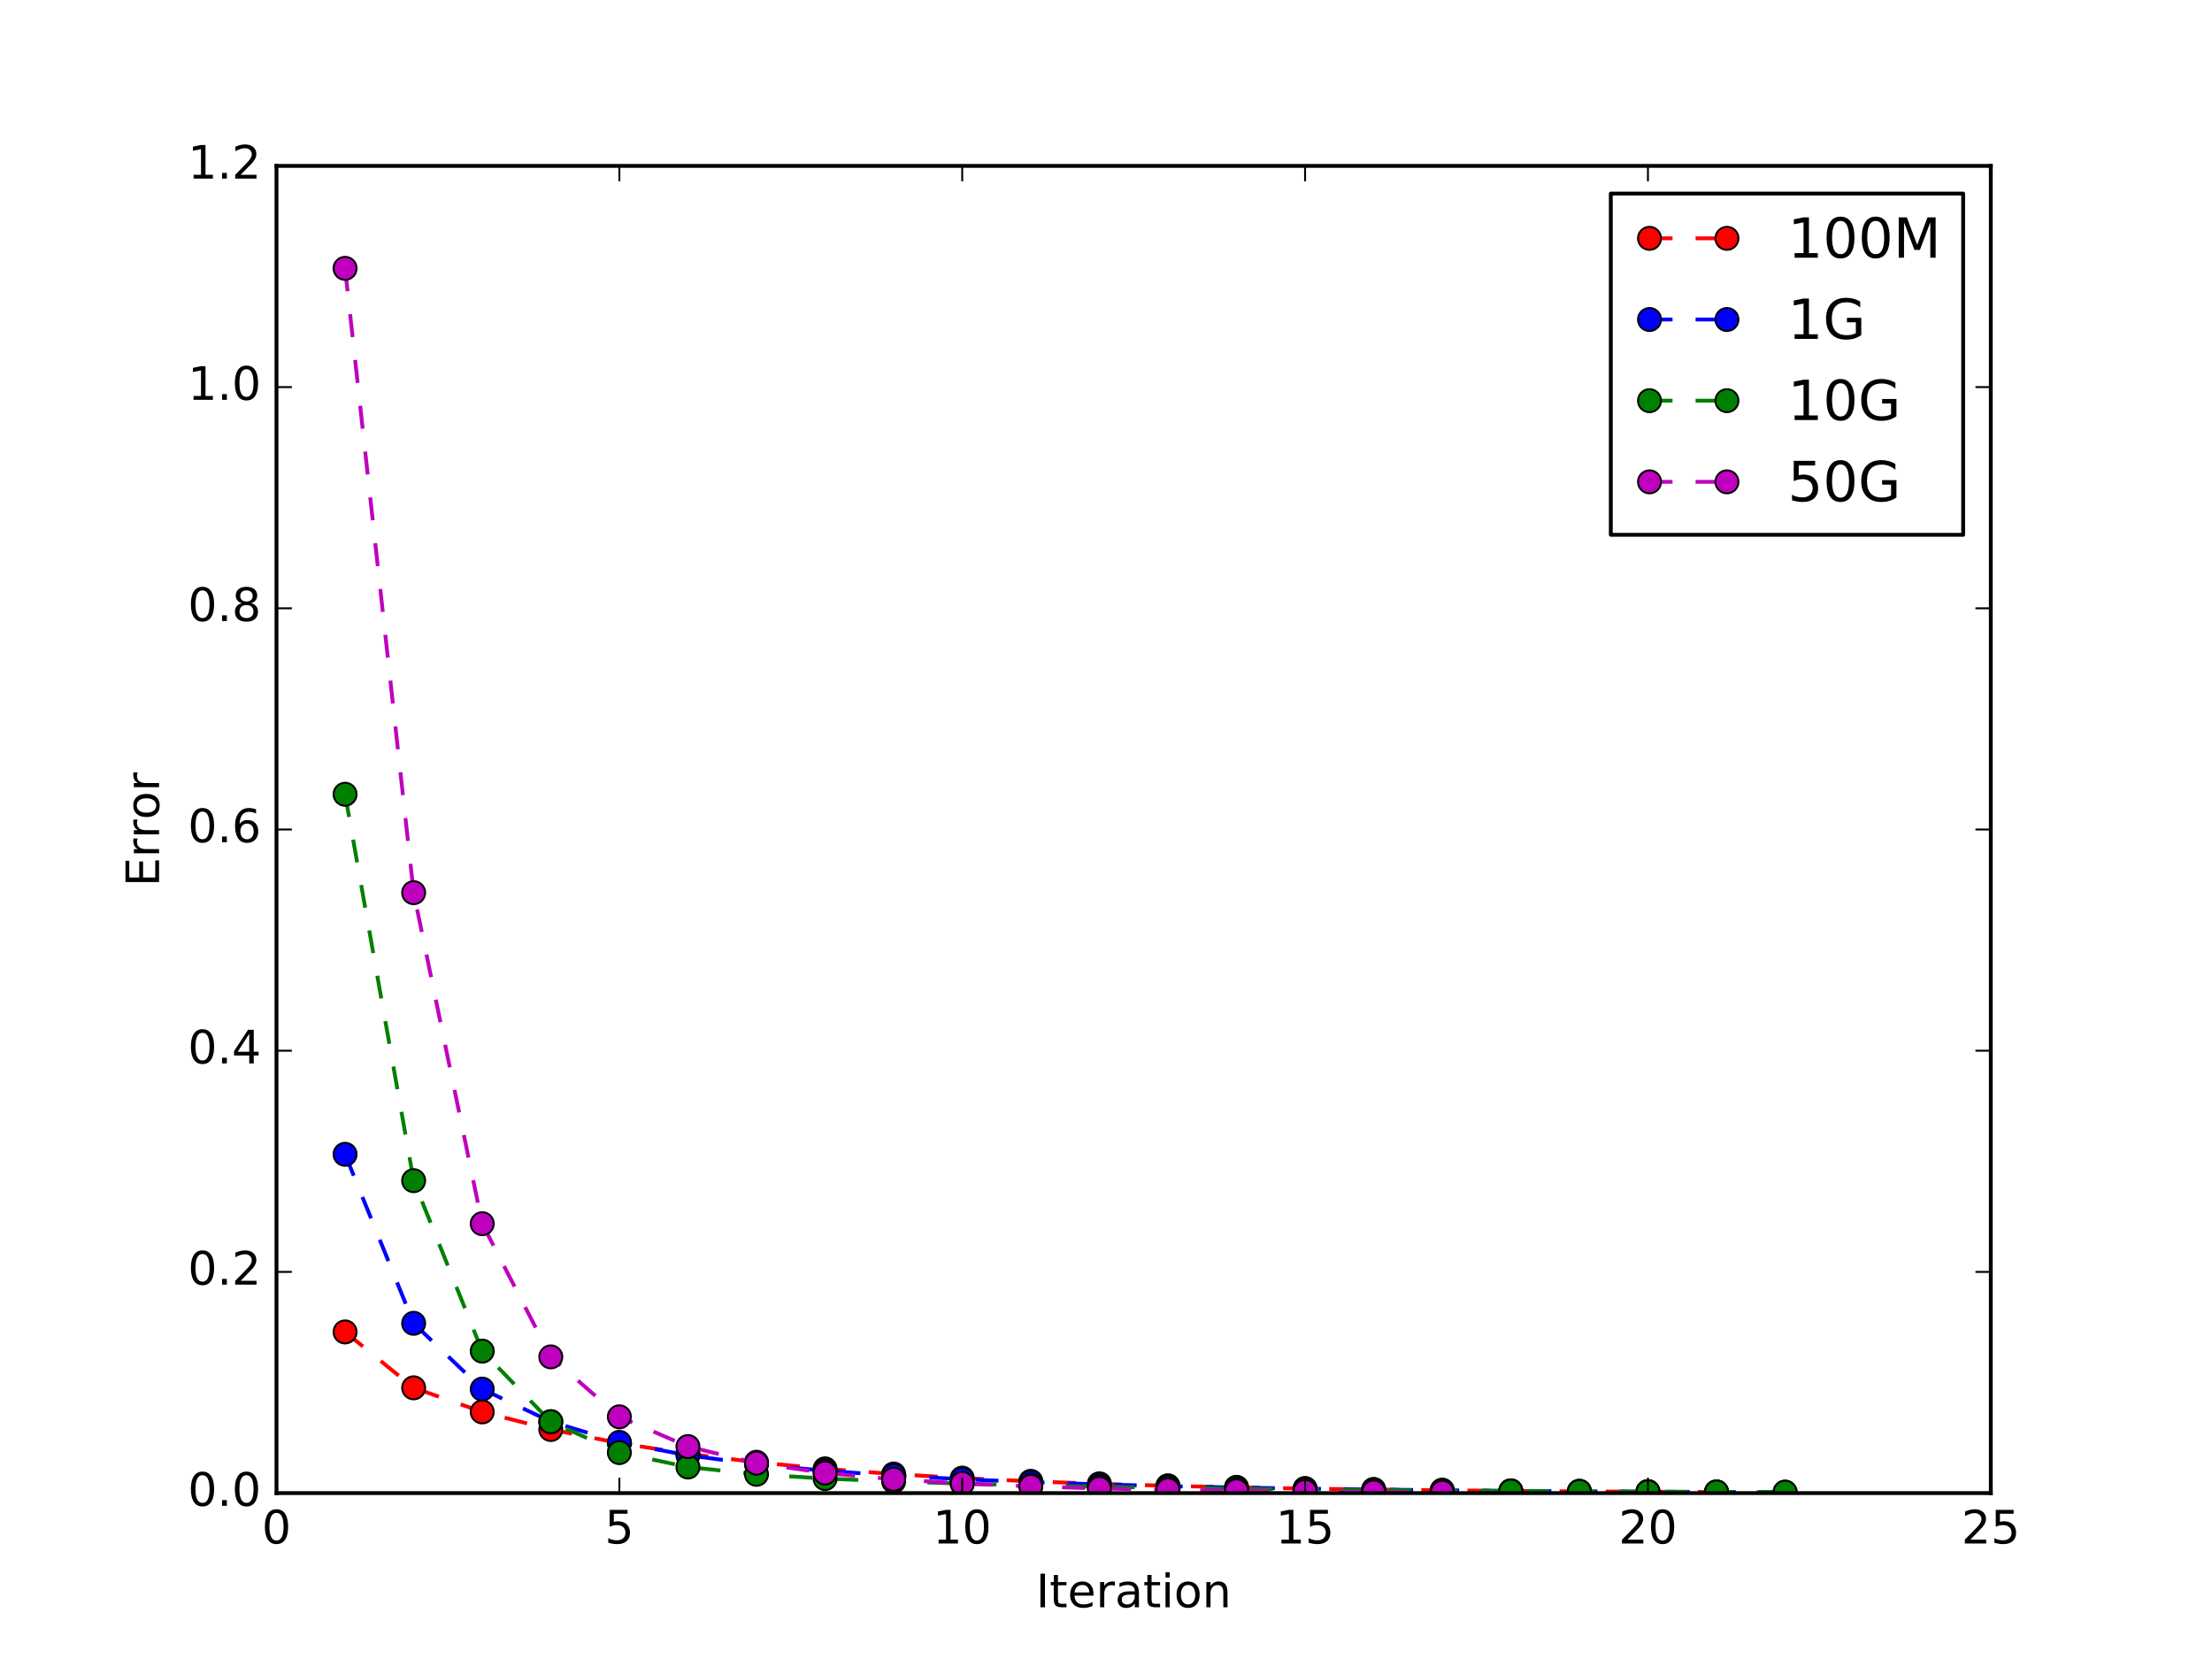<?xml version="1.0" encoding="utf-8" standalone="no"?>
<!DOCTYPE svg PUBLIC "-//W3C//DTD SVG 1.1//EN"
  "http://www.w3.org/Graphics/SVG/1.1/DTD/svg11.dtd">
<!-- Created with matplotlib (http://matplotlib.org/) -->
<svg height="432pt" version="1.1" viewBox="0 0 576 432" width="576pt" xmlns="http://www.w3.org/2000/svg" xmlns:xlink="http://www.w3.org/1999/xlink">
 <defs>
  <style type="text/css">
*{stroke-linecap:butt;stroke-linejoin:round;stroke-miterlimit:100000;}
  </style>
 </defs>
 <g id="figure_1">
  <g id="patch_1">
   <path d="M 0 432 
L 576 432 
L 576 0 
L 0 0 
z
" style="fill:#ffffff;"/>
  </g>
  <g id="axes_1">
   <g id="patch_2">
    <path d="M 72 388.8 
L 518.4 388.8 
L 518.4 43.2 
L 72 43.2 
z
" style="fill:#ffffff;"/>
   </g>
   <g id="line2d_1">
    <path clip-path="url(#p1cc889debf)" d="M 89.856 346.832 
L 107.712 361.385 
L 125.568 367.66 
L 143.424 372.24 
L 161.28 375.794 
L 179.136 378.577 
L 196.992 380.765 
L 214.848 382.484 
L 232.704 383.835 
L 250.56 384.895 
L 268.416 385.73 
L 286.272 386.386 
L 304.128 386.902 
L 321.984 387.307 
L 339.84 387.626 
L 357.696 387.876 
L 375.552 388.073 
L 393.408 388.228 
L 411.264 388.35 
L 429.12 388.446 
L 446.976 388.522 
" style="fill:none;stroke:#ff0000;stroke-dasharray:6,6;stroke-dashoffset:0.0;"/>
    <defs>
     <path d="M 0 3 
C 0.796 3 1.559 2.684 2.121 2.121 
C 2.684 1.559 3 0.796 3 0 
C 3 -0.796 2.684 -1.559 2.121 -2.121 
C 1.559 -2.684 0.796 -3 0 -3 
C -0.796 -3 -1.559 -2.684 -2.121 -2.121 
C -2.684 -1.559 -3 -0.796 -3 0 
C -3 0.796 -2.684 1.559 -2.121 2.121 
C -1.559 2.684 -0.796 3 0 3 
z
" id="m02a987b389" style="stroke:#000000;stroke-width:0.5;"/>
    </defs>
    <g clip-path="url(#p1cc889debf)">
     <use style="fill:#ff0000;stroke:#000000;stroke-width:0.5;" x="89.856" xlink:href="#m02a987b389" y="346.832"/>
     <use style="fill:#ff0000;stroke:#000000;stroke-width:0.5;" x="107.712" xlink:href="#m02a987b389" y="361.385"/>
     <use style="fill:#ff0000;stroke:#000000;stroke-width:0.5;" x="125.568" xlink:href="#m02a987b389" y="367.66"/>
     <use style="fill:#ff0000;stroke:#000000;stroke-width:0.5;" x="143.424" xlink:href="#m02a987b389" y="372.24"/>
     <use style="fill:#ff0000;stroke:#000000;stroke-width:0.5;" x="161.28" xlink:href="#m02a987b389" y="375.794"/>
     <use style="fill:#ff0000;stroke:#000000;stroke-width:0.5;" x="179.136" xlink:href="#m02a987b389" y="378.577"/>
     <use style="fill:#ff0000;stroke:#000000;stroke-width:0.5;" x="196.992" xlink:href="#m02a987b389" y="380.765"/>
     <use style="fill:#ff0000;stroke:#000000;stroke-width:0.5;" x="214.848" xlink:href="#m02a987b389" y="382.484"/>
     <use style="fill:#ff0000;stroke:#000000;stroke-width:0.5;" x="232.704" xlink:href="#m02a987b389" y="383.835"/>
     <use style="fill:#ff0000;stroke:#000000;stroke-width:0.5;" x="250.56" xlink:href="#m02a987b389" y="384.895"/>
     <use style="fill:#ff0000;stroke:#000000;stroke-width:0.5;" x="268.416" xlink:href="#m02a987b389" y="385.73"/>
     <use style="fill:#ff0000;stroke:#000000;stroke-width:0.5;" x="286.272" xlink:href="#m02a987b389" y="386.386"/>
     <use style="fill:#ff0000;stroke:#000000;stroke-width:0.5;" x="304.128" xlink:href="#m02a987b389" y="386.902"/>
     <use style="fill:#ff0000;stroke:#000000;stroke-width:0.5;" x="321.984" xlink:href="#m02a987b389" y="387.307"/>
     <use style="fill:#ff0000;stroke:#000000;stroke-width:0.5;" x="339.84" xlink:href="#m02a987b389" y="387.626"/>
     <use style="fill:#ff0000;stroke:#000000;stroke-width:0.5;" x="357.696" xlink:href="#m02a987b389" y="387.876"/>
     <use style="fill:#ff0000;stroke:#000000;stroke-width:0.5;" x="375.552" xlink:href="#m02a987b389" y="388.073"/>
     <use style="fill:#ff0000;stroke:#000000;stroke-width:0.5;" x="393.408" xlink:href="#m02a987b389" y="388.228"/>
     <use style="fill:#ff0000;stroke:#000000;stroke-width:0.5;" x="411.264" xlink:href="#m02a987b389" y="388.35"/>
     <use style="fill:#ff0000;stroke:#000000;stroke-width:0.5;" x="429.12" xlink:href="#m02a987b389" y="388.446"/>
     <use style="fill:#ff0000;stroke:#000000;stroke-width:0.5;" x="446.976" xlink:href="#m02a987b389" y="388.522"/>
    </g>
   </g>
   <g id="line2d_2">
    <path clip-path="url(#p1cc889debf)" d="M 89.856 300.577 
L 107.712 344.585 
L 125.568 361.711 
L 143.424 370.192 
L 161.28 375.586 
L 179.136 378.973 
L 196.992 381.307 
L 214.848 382.979 
L 232.704 384.231 
L 250.56 385.186 
L 268.416 385.934 
L 286.272 386.52 
L 304.128 386.986 
L 321.984 387.353 
L 339.84 387.647 
L 357.696 387.879 
L 375.552 388.065 
L 393.408 388.213 
L 411.264 388.331 
L 429.12 388.425 
L 446.976 388.5 
L 464.832 388.56 
" style="fill:none;stroke:#0000ff;stroke-dasharray:6,6;stroke-dashoffset:0.0;"/>
    <defs>
     <path d="M 0 3 
C 0.796 3 1.559 2.684 2.121 2.121 
C 2.684 1.559 3 0.796 3 0 
C 3 -0.796 2.684 -1.559 2.121 -2.121 
C 1.559 -2.684 0.796 -3 0 -3 
C -0.796 -3 -1.559 -2.684 -2.121 -2.121 
C -2.684 -1.559 -3 -0.796 -3 0 
C -3 0.796 -2.684 1.559 -2.121 2.121 
C -1.559 2.684 -0.796 3 0 3 
z
" id="m72147f18bf" style="stroke:#000000;stroke-width:0.5;"/>
    </defs>
    <g clip-path="url(#p1cc889debf)">
     <use style="fill:#0000ff;stroke:#000000;stroke-width:0.5;" x="89.856" xlink:href="#m72147f18bf" y="300.577"/>
     <use style="fill:#0000ff;stroke:#000000;stroke-width:0.5;" x="107.712" xlink:href="#m72147f18bf" y="344.585"/>
     <use style="fill:#0000ff;stroke:#000000;stroke-width:0.5;" x="125.568" xlink:href="#m72147f18bf" y="361.711"/>
     <use style="fill:#0000ff;stroke:#000000;stroke-width:0.5;" x="143.424" xlink:href="#m72147f18bf" y="370.192"/>
     <use style="fill:#0000ff;stroke:#000000;stroke-width:0.5;" x="161.28" xlink:href="#m72147f18bf" y="375.586"/>
     <use style="fill:#0000ff;stroke:#000000;stroke-width:0.5;" x="179.136" xlink:href="#m72147f18bf" y="378.973"/>
     <use style="fill:#0000ff;stroke:#000000;stroke-width:0.5;" x="196.992" xlink:href="#m72147f18bf" y="381.307"/>
     <use style="fill:#0000ff;stroke:#000000;stroke-width:0.5;" x="214.848" xlink:href="#m72147f18bf" y="382.979"/>
     <use style="fill:#0000ff;stroke:#000000;stroke-width:0.5;" x="232.704" xlink:href="#m72147f18bf" y="384.231"/>
     <use style="fill:#0000ff;stroke:#000000;stroke-width:0.5;" x="250.56" xlink:href="#m72147f18bf" y="385.186"/>
     <use style="fill:#0000ff;stroke:#000000;stroke-width:0.5;" x="268.416" xlink:href="#m72147f18bf" y="385.934"/>
     <use style="fill:#0000ff;stroke:#000000;stroke-width:0.5;" x="286.272" xlink:href="#m72147f18bf" y="386.52"/>
     <use style="fill:#0000ff;stroke:#000000;stroke-width:0.5;" x="304.128" xlink:href="#m72147f18bf" y="386.986"/>
     <use style="fill:#0000ff;stroke:#000000;stroke-width:0.5;" x="321.984" xlink:href="#m72147f18bf" y="387.353"/>
     <use style="fill:#0000ff;stroke:#000000;stroke-width:0.5;" x="339.84" xlink:href="#m72147f18bf" y="387.647"/>
     <use style="fill:#0000ff;stroke:#000000;stroke-width:0.5;" x="357.696" xlink:href="#m72147f18bf" y="387.879"/>
     <use style="fill:#0000ff;stroke:#000000;stroke-width:0.5;" x="375.552" xlink:href="#m72147f18bf" y="388.065"/>
     <use style="fill:#0000ff;stroke:#000000;stroke-width:0.5;" x="393.408" xlink:href="#m72147f18bf" y="388.213"/>
     <use style="fill:#0000ff;stroke:#000000;stroke-width:0.5;" x="411.264" xlink:href="#m72147f18bf" y="388.331"/>
     <use style="fill:#0000ff;stroke:#000000;stroke-width:0.5;" x="429.12" xlink:href="#m72147f18bf" y="388.425"/>
     <use style="fill:#0000ff;stroke:#000000;stroke-width:0.5;" x="446.976" xlink:href="#m72147f18bf" y="388.5"/>
     <use style="fill:#0000ff;stroke:#000000;stroke-width:0.5;" x="464.832" xlink:href="#m72147f18bf" y="388.56"/>
    </g>
   </g>
   <g id="line2d_3">
    <path clip-path="url(#p1cc889debf)" d="M 89.856 206.824 
L 107.712 307.439 
L 125.568 351.831 
L 143.424 370.232 
L 161.28 378.252 
L 179.136 382.003 
L 196.992 383.906 
L 214.848 385.014 
L 232.704 385.76 
L 250.56 386.325 
L 268.416 386.775 
L 286.272 387.134 
L 304.128 387.429 
L 321.984 387.67 
L 339.84 387.868 
L 357.696 388.032 
L 375.552 388.167 
L 393.408 388.278 
L 411.264 388.37 
L 429.12 388.445 
L 446.976 388.507 
L 464.832 388.559 
" style="fill:none;stroke:#008000;stroke-dasharray:6,6;stroke-dashoffset:0.0;"/>
    <defs>
     <path d="M 0 3 
C 0.796 3 1.559 2.684 2.121 2.121 
C 2.684 1.559 3 0.796 3 0 
C 3 -0.796 2.684 -1.559 2.121 -2.121 
C 1.559 -2.684 0.796 -3 0 -3 
C -0.796 -3 -1.559 -2.684 -2.121 -2.121 
C -2.684 -1.559 -3 -0.796 -3 0 
C -3 0.796 -2.684 1.559 -2.121 2.121 
C -1.559 2.684 -0.796 3 0 3 
z
" id="mae3326868d" style="stroke:#000000;stroke-width:0.5;"/>
    </defs>
    <g clip-path="url(#p1cc889debf)">
     <use style="fill:#008000;stroke:#000000;stroke-width:0.5;" x="89.856" xlink:href="#mae3326868d" y="206.824"/>
     <use style="fill:#008000;stroke:#000000;stroke-width:0.5;" x="107.712" xlink:href="#mae3326868d" y="307.439"/>
     <use style="fill:#008000;stroke:#000000;stroke-width:0.5;" x="125.568" xlink:href="#mae3326868d" y="351.831"/>
     <use style="fill:#008000;stroke:#000000;stroke-width:0.5;" x="143.424" xlink:href="#mae3326868d" y="370.232"/>
     <use style="fill:#008000;stroke:#000000;stroke-width:0.5;" x="161.28" xlink:href="#mae3326868d" y="378.252"/>
     <use style="fill:#008000;stroke:#000000;stroke-width:0.5;" x="179.136" xlink:href="#mae3326868d" y="382.003"/>
     <use style="fill:#008000;stroke:#000000;stroke-width:0.5;" x="196.992" xlink:href="#mae3326868d" y="383.906"/>
     <use style="fill:#008000;stroke:#000000;stroke-width:0.5;" x="214.848" xlink:href="#mae3326868d" y="385.014"/>
     <use style="fill:#008000;stroke:#000000;stroke-width:0.5;" x="232.704" xlink:href="#mae3326868d" y="385.76"/>
     <use style="fill:#008000;stroke:#000000;stroke-width:0.5;" x="250.56" xlink:href="#mae3326868d" y="386.325"/>
     <use style="fill:#008000;stroke:#000000;stroke-width:0.5;" x="268.416" xlink:href="#mae3326868d" y="386.775"/>
     <use style="fill:#008000;stroke:#000000;stroke-width:0.5;" x="286.272" xlink:href="#mae3326868d" y="387.134"/>
     <use style="fill:#008000;stroke:#000000;stroke-width:0.5;" x="304.128" xlink:href="#mae3326868d" y="387.429"/>
     <use style="fill:#008000;stroke:#000000;stroke-width:0.5;" x="321.984" xlink:href="#mae3326868d" y="387.67"/>
     <use style="fill:#008000;stroke:#000000;stroke-width:0.5;" x="339.84" xlink:href="#mae3326868d" y="387.868"/>
     <use style="fill:#008000;stroke:#000000;stroke-width:0.5;" x="357.696" xlink:href="#mae3326868d" y="388.032"/>
     <use style="fill:#008000;stroke:#000000;stroke-width:0.5;" x="375.552" xlink:href="#mae3326868d" y="388.167"/>
     <use style="fill:#008000;stroke:#000000;stroke-width:0.5;" x="393.408" xlink:href="#mae3326868d" y="388.278"/>
     <use style="fill:#008000;stroke:#000000;stroke-width:0.5;" x="411.264" xlink:href="#mae3326868d" y="388.37"/>
     <use style="fill:#008000;stroke:#000000;stroke-width:0.5;" x="429.12" xlink:href="#mae3326868d" y="388.445"/>
     <use style="fill:#008000;stroke:#000000;stroke-width:0.5;" x="446.976" xlink:href="#mae3326868d" y="388.507"/>
     <use style="fill:#008000;stroke:#000000;stroke-width:0.5;" x="464.832" xlink:href="#mae3326868d" y="388.559"/>
    </g>
   </g>
   <g id="line2d_4">
    <path clip-path="url(#p1cc889debf)" d="M 89.856 69.877 
L 107.712 232.454 
L 125.568 318.651 
L 143.424 353.329 
L 161.28 368.932 
L 179.136 376.679 
L 196.992 380.994 
L 214.848 383.564 
L 232.704 385.203 
L 250.56 386.301 
L 268.416 387.058 
L 286.272 387.587 
L 304.128 387.956 
L 321.984 388.211 
L 339.84 388.387 
L 357.696 388.51 
L 375.552 388.597 
" style="fill:none;stroke:#bf00bf;stroke-dasharray:6,6;stroke-dashoffset:0.0;"/>
    <defs>
     <path d="M 0 3 
C 0.796 3 1.559 2.684 2.121 2.121 
C 2.684 1.559 3 0.796 3 0 
C 3 -0.796 2.684 -1.559 2.121 -2.121 
C 1.559 -2.684 0.796 -3 0 -3 
C -0.796 -3 -1.559 -2.684 -2.121 -2.121 
C -2.684 -1.559 -3 -0.796 -3 0 
C -3 0.796 -2.684 1.559 -2.121 2.121 
C -1.559 2.684 -0.796 3 0 3 
z
" id="m133eb287bf" style="stroke:#000000;stroke-width:0.5;"/>
    </defs>
    <g clip-path="url(#p1cc889debf)">
     <use style="fill:#bf00bf;stroke:#000000;stroke-width:0.5;" x="89.856" xlink:href="#m133eb287bf" y="69.877"/>
     <use style="fill:#bf00bf;stroke:#000000;stroke-width:0.5;" x="107.712" xlink:href="#m133eb287bf" y="232.454"/>
     <use style="fill:#bf00bf;stroke:#000000;stroke-width:0.5;" x="125.568" xlink:href="#m133eb287bf" y="318.651"/>
     <use style="fill:#bf00bf;stroke:#000000;stroke-width:0.5;" x="143.424" xlink:href="#m133eb287bf" y="353.329"/>
     <use style="fill:#bf00bf;stroke:#000000;stroke-width:0.5;" x="161.28" xlink:href="#m133eb287bf" y="368.932"/>
     <use style="fill:#bf00bf;stroke:#000000;stroke-width:0.5;" x="179.136" xlink:href="#m133eb287bf" y="376.679"/>
     <use style="fill:#bf00bf;stroke:#000000;stroke-width:0.5;" x="196.992" xlink:href="#m133eb287bf" y="380.994"/>
     <use style="fill:#bf00bf;stroke:#000000;stroke-width:0.5;" x="214.848" xlink:href="#m133eb287bf" y="383.564"/>
     <use style="fill:#bf00bf;stroke:#000000;stroke-width:0.5;" x="232.704" xlink:href="#m133eb287bf" y="385.203"/>
     <use style="fill:#bf00bf;stroke:#000000;stroke-width:0.5;" x="250.56" xlink:href="#m133eb287bf" y="386.301"/>
     <use style="fill:#bf00bf;stroke:#000000;stroke-width:0.5;" x="268.416" xlink:href="#m133eb287bf" y="387.058"/>
     <use style="fill:#bf00bf;stroke:#000000;stroke-width:0.5;" x="286.272" xlink:href="#m133eb287bf" y="387.587"/>
     <use style="fill:#bf00bf;stroke:#000000;stroke-width:0.5;" x="304.128" xlink:href="#m133eb287bf" y="387.956"/>
     <use style="fill:#bf00bf;stroke:#000000;stroke-width:0.5;" x="321.984" xlink:href="#m133eb287bf" y="388.211"/>
     <use style="fill:#bf00bf;stroke:#000000;stroke-width:0.5;" x="339.84" xlink:href="#m133eb287bf" y="388.387"/>
     <use style="fill:#bf00bf;stroke:#000000;stroke-width:0.5;" x="357.696" xlink:href="#m133eb287bf" y="388.51"/>
     <use style="fill:#bf00bf;stroke:#000000;stroke-width:0.5;" x="375.552" xlink:href="#m133eb287bf" y="388.597"/>
    </g>
   </g>
   <g id="patch_3">
    <path d="M 72 43.2 
L 518.4 43.2 
" style="fill:none;stroke:#000000;stroke-linecap:square;stroke-linejoin:miter;"/>
   </g>
   <g id="patch_4">
    <path d="M 518.4 388.8 
L 518.4 43.2 
" style="fill:none;stroke:#000000;stroke-linecap:square;stroke-linejoin:miter;"/>
   </g>
   <g id="patch_5">
    <path d="M 72 388.8 
L 518.4 388.8 
" style="fill:none;stroke:#000000;stroke-linecap:square;stroke-linejoin:miter;"/>
   </g>
   <g id="patch_6">
    <path d="M 72 388.8 
L 72 43.2 
" style="fill:none;stroke:#000000;stroke-linecap:square;stroke-linejoin:miter;"/>
   </g>
   <g id="matplotlib.axis_1">
    <g id="xtick_1">
     <g id="line2d_5">
      <defs>
       <path d="M 0 0 
L 0 -4 
" id="ma0f3ce8a7c" style="stroke:#000000;stroke-width:0.5;"/>
      </defs>
      <g>
       <use style="stroke:#000000;stroke-width:0.5;" x="72.0" xlink:href="#ma0f3ce8a7c" y="388.8"/>
      </g>
     </g>
     <g id="line2d_6">
      <defs>
       <path d="M 0 0 
L 0 4 
" id="me54f022235" style="stroke:#000000;stroke-width:0.5;"/>
      </defs>
      <g>
       <use style="stroke:#000000;stroke-width:0.5;" x="72.0" xlink:href="#me54f022235" y="43.2"/>
      </g>
     </g>
     <g id="text_1">
      <!-- 0 -->
      <defs>
       <path d="M 31.781 66.406 
Q 24.172 66.406 20.328 58.906 
Q 16.5 51.422 16.5 36.375 
Q 16.5 21.391 20.328 13.891 
Q 24.172 6.391 31.781 6.391 
Q 39.453 6.391 43.281 13.891 
Q 47.125 21.391 47.125 36.375 
Q 47.125 51.422 43.281 58.906 
Q 39.453 66.406 31.781 66.406 
M 31.781 74.219 
Q 44.047 74.219 50.516 64.516 
Q 56.984 54.828 56.984 36.375 
Q 56.984 17.969 50.516 8.266 
Q 44.047 -1.422 31.781 -1.422 
Q 19.531 -1.422 13.062 8.266 
Q 6.594 17.969 6.594 36.375 
Q 6.594 54.828 13.062 64.516 
Q 19.531 74.219 31.781 74.219 
" id="BitstreamVeraSans-Roman-30"/>
      </defs>
      <g transform="translate(68.183 401.918)scale(0.12 -0.12)">
       <use xlink:href="#BitstreamVeraSans-Roman-30"/>
      </g>
     </g>
    </g>
    <g id="xtick_2">
     <g id="line2d_7">
      <g>
       <use style="stroke:#000000;stroke-width:0.5;" x="161.28" xlink:href="#ma0f3ce8a7c" y="388.8"/>
      </g>
     </g>
     <g id="line2d_8">
      <g>
       <use style="stroke:#000000;stroke-width:0.5;" x="161.28" xlink:href="#me54f022235" y="43.2"/>
      </g>
     </g>
     <g id="text_2">
      <!-- 5 -->
      <defs>
       <path d="M 10.797 72.906 
L 49.516 72.906 
L 49.516 64.594 
L 19.828 64.594 
L 19.828 46.734 
Q 21.969 47.469 24.109 47.828 
Q 26.266 48.188 28.422 48.188 
Q 40.625 48.188 47.75 41.5 
Q 54.891 34.812 54.891 23.391 
Q 54.891 11.625 47.562 5.094 
Q 40.234 -1.422 26.906 -1.422 
Q 22.312 -1.422 17.547 -0.641 
Q 12.797 0.141 7.719 1.703 
L 7.719 11.625 
Q 12.109 9.234 16.797 8.062 
Q 21.484 6.891 26.703 6.891 
Q 35.156 6.891 40.078 11.328 
Q 45.016 15.766 45.016 23.391 
Q 45.016 31 40.078 35.438 
Q 35.156 39.891 26.703 39.891 
Q 22.75 39.891 18.812 39.016 
Q 14.891 38.141 10.797 36.281 
z
" id="BitstreamVeraSans-Roman-35"/>
      </defs>
      <g transform="translate(157.463 401.918)scale(0.12 -0.12)">
       <use xlink:href="#BitstreamVeraSans-Roman-35"/>
      </g>
     </g>
    </g>
    <g id="xtick_3">
     <g id="line2d_9">
      <g>
       <use style="stroke:#000000;stroke-width:0.5;" x="250.56" xlink:href="#ma0f3ce8a7c" y="388.8"/>
      </g>
     </g>
     <g id="line2d_10">
      <g>
       <use style="stroke:#000000;stroke-width:0.5;" x="250.56" xlink:href="#me54f022235" y="43.2"/>
      </g>
     </g>
     <g id="text_3">
      <!-- 10 -->
      <defs>
       <path d="M 12.406 8.297 
L 28.516 8.297 
L 28.516 63.922 
L 10.984 60.406 
L 10.984 69.391 
L 28.422 72.906 
L 38.281 72.906 
L 38.281 8.297 
L 54.391 8.297 
L 54.391 0 
L 12.406 0 
z
" id="BitstreamVeraSans-Roman-31"/>
      </defs>
      <g transform="translate(242.925 401.918)scale(0.12 -0.12)">
       <use xlink:href="#BitstreamVeraSans-Roman-31"/>
       <use x="63.623" xlink:href="#BitstreamVeraSans-Roman-30"/>
      </g>
     </g>
    </g>
    <g id="xtick_4">
     <g id="line2d_11">
      <g>
       <use style="stroke:#000000;stroke-width:0.5;" x="339.84" xlink:href="#ma0f3ce8a7c" y="388.8"/>
      </g>
     </g>
     <g id="line2d_12">
      <g>
       <use style="stroke:#000000;stroke-width:0.5;" x="339.84" xlink:href="#me54f022235" y="43.2"/>
      </g>
     </g>
     <g id="text_4">
      <!-- 15 -->
      <g transform="translate(332.205 401.918)scale(0.12 -0.12)">
       <use xlink:href="#BitstreamVeraSans-Roman-31"/>
       <use x="63.623" xlink:href="#BitstreamVeraSans-Roman-35"/>
      </g>
     </g>
    </g>
    <g id="xtick_5">
     <g id="line2d_13">
      <g>
       <use style="stroke:#000000;stroke-width:0.5;" x="429.12" xlink:href="#ma0f3ce8a7c" y="388.8"/>
      </g>
     </g>
     <g id="line2d_14">
      <g>
       <use style="stroke:#000000;stroke-width:0.5;" x="429.12" xlink:href="#me54f022235" y="43.2"/>
      </g>
     </g>
     <g id="text_5">
      <!-- 20 -->
      <defs>
       <path d="M 19.188 8.297 
L 53.609 8.297 
L 53.609 0 
L 7.328 0 
L 7.328 8.297 
Q 12.938 14.109 22.625 23.891 
Q 32.328 33.688 34.812 36.531 
Q 39.547 41.844 41.422 45.531 
Q 43.312 49.219 43.312 52.781 
Q 43.312 58.594 39.234 62.25 
Q 35.156 65.922 28.609 65.922 
Q 23.969 65.922 18.812 64.312 
Q 13.672 62.703 7.812 59.422 
L 7.812 69.391 
Q 13.766 71.781 18.938 73 
Q 24.125 74.219 28.422 74.219 
Q 39.75 74.219 46.484 68.547 
Q 53.219 62.891 53.219 53.422 
Q 53.219 48.922 51.531 44.891 
Q 49.859 40.875 45.406 35.406 
Q 44.188 33.984 37.641 27.219 
Q 31.109 20.453 19.188 8.297 
" id="BitstreamVeraSans-Roman-32"/>
      </defs>
      <g transform="translate(421.485 401.918)scale(0.12 -0.12)">
       <use xlink:href="#BitstreamVeraSans-Roman-32"/>
       <use x="63.623" xlink:href="#BitstreamVeraSans-Roman-30"/>
      </g>
     </g>
    </g>
    <g id="xtick_6">
     <g id="line2d_15">
      <g>
       <use style="stroke:#000000;stroke-width:0.5;" x="518.4" xlink:href="#ma0f3ce8a7c" y="388.8"/>
      </g>
     </g>
     <g id="line2d_16">
      <g>
       <use style="stroke:#000000;stroke-width:0.5;" x="518.4" xlink:href="#me54f022235" y="43.2"/>
      </g>
     </g>
     <g id="text_6">
      <!-- 25 -->
      <g transform="translate(510.765 401.918)scale(0.12 -0.12)">
       <use xlink:href="#BitstreamVeraSans-Roman-32"/>
       <use x="63.623" xlink:href="#BitstreamVeraSans-Roman-35"/>
      </g>
     </g>
    </g>
    <g id="text_7">
     <!-- Iteration -->
     <defs>
      <path d="M 54.891 33.016 
L 54.891 0 
L 45.906 0 
L 45.906 32.719 
Q 45.906 40.484 42.875 44.328 
Q 39.844 48.188 33.797 48.188 
Q 26.516 48.188 22.312 43.547 
Q 18.109 38.922 18.109 30.906 
L 18.109 0 
L 9.078 0 
L 9.078 54.688 
L 18.109 54.688 
L 18.109 46.188 
Q 21.344 51.125 25.703 53.562 
Q 30.078 56 35.797 56 
Q 45.219 56 50.047 50.172 
Q 54.891 44.344 54.891 33.016 
" id="BitstreamVeraSans-Roman-6e"/>
      <path d="M 41.109 46.297 
Q 39.594 47.172 37.812 47.578 
Q 36.031 48 33.891 48 
Q 26.266 48 22.188 43.047 
Q 18.109 38.094 18.109 28.812 
L 18.109 0 
L 9.078 0 
L 9.078 54.688 
L 18.109 54.688 
L 18.109 46.188 
Q 20.953 51.172 25.484 53.578 
Q 30.031 56 36.531 56 
Q 37.453 56 38.578 55.875 
Q 39.703 55.766 41.062 55.516 
z
" id="BitstreamVeraSans-Roman-72"/>
      <path d="M 30.609 48.391 
Q 23.391 48.391 19.188 42.75 
Q 14.984 37.109 14.984 27.297 
Q 14.984 17.484 19.156 11.844 
Q 23.344 6.203 30.609 6.203 
Q 37.797 6.203 41.984 11.859 
Q 46.188 17.531 46.188 27.297 
Q 46.188 37.016 41.984 42.703 
Q 37.797 48.391 30.609 48.391 
M 30.609 56 
Q 42.328 56 49.016 48.375 
Q 55.719 40.766 55.719 27.297 
Q 55.719 13.875 49.016 6.219 
Q 42.328 -1.422 30.609 -1.422 
Q 18.844 -1.422 12.172 6.219 
Q 5.516 13.875 5.516 27.297 
Q 5.516 40.766 12.172 48.375 
Q 18.844 56 30.609 56 
" id="BitstreamVeraSans-Roman-6f"/>
      <path d="M 9.422 54.688 
L 18.406 54.688 
L 18.406 0 
L 9.422 0 
z
M 9.422 75.984 
L 18.406 75.984 
L 18.406 64.594 
L 9.422 64.594 
z
" id="BitstreamVeraSans-Roman-69"/>
      <path d="M 56.203 29.594 
L 56.203 25.203 
L 14.891 25.203 
Q 15.484 15.922 20.484 11.062 
Q 25.484 6.203 34.422 6.203 
Q 39.594 6.203 44.453 7.469 
Q 49.312 8.734 54.109 11.281 
L 54.109 2.781 
Q 49.266 0.734 44.188 -0.344 
Q 39.109 -1.422 33.891 -1.422 
Q 20.797 -1.422 13.156 6.188 
Q 5.516 13.812 5.516 26.812 
Q 5.516 40.234 12.766 48.109 
Q 20.016 56 32.328 56 
Q 43.359 56 49.781 48.891 
Q 56.203 41.797 56.203 29.594 
M 47.219 32.234 
Q 47.125 39.594 43.094 43.984 
Q 39.062 48.391 32.422 48.391 
Q 24.906 48.391 20.391 44.141 
Q 15.875 39.891 15.188 32.172 
z
" id="BitstreamVeraSans-Roman-65"/>
      <path d="M 18.312 70.219 
L 18.312 54.688 
L 36.812 54.688 
L 36.812 47.703 
L 18.312 47.703 
L 18.312 18.016 
Q 18.312 11.328 20.141 9.422 
Q 21.969 7.516 27.594 7.516 
L 36.812 7.516 
L 36.812 0 
L 27.594 0 
Q 17.188 0 13.234 3.875 
Q 9.281 7.766 9.281 18.016 
L 9.281 47.703 
L 2.688 47.703 
L 2.688 54.688 
L 9.281 54.688 
L 9.281 70.219 
z
" id="BitstreamVeraSans-Roman-74"/>
      <path d="M 34.281 27.484 
Q 23.391 27.484 19.188 25 
Q 14.984 22.516 14.984 16.5 
Q 14.984 11.719 18.141 8.906 
Q 21.297 6.109 26.703 6.109 
Q 34.188 6.109 38.703 11.406 
Q 43.219 16.703 43.219 25.484 
L 43.219 27.484 
z
M 52.203 31.203 
L 52.203 0 
L 43.219 0 
L 43.219 8.297 
Q 40.141 3.328 35.547 0.953 
Q 30.953 -1.422 24.312 -1.422 
Q 15.922 -1.422 10.953 3.297 
Q 6 8.016 6 15.922 
Q 6 25.141 12.172 29.828 
Q 18.359 34.516 30.609 34.516 
L 43.219 34.516 
L 43.219 35.406 
Q 43.219 41.609 39.141 45 
Q 35.062 48.391 27.688 48.391 
Q 23 48.391 18.547 47.266 
Q 14.109 46.141 10.016 43.891 
L 10.016 52.203 
Q 14.938 54.109 19.578 55.047 
Q 24.219 56 28.609 56 
Q 40.484 56 46.344 49.844 
Q 52.203 43.703 52.203 31.203 
" id="BitstreamVeraSans-Roman-61"/>
      <path d="M 9.812 72.906 
L 19.672 72.906 
L 19.672 0 
L 9.812 0 
z
" id="BitstreamVeraSans-Roman-49"/>
     </defs>
     <g transform="translate(269.75 418.532)scale(0.12 -0.12)">
      <use xlink:href="#BitstreamVeraSans-Roman-49"/>
      <use x="29.492" xlink:href="#BitstreamVeraSans-Roman-74"/>
      <use x="68.701" xlink:href="#BitstreamVeraSans-Roman-65"/>
      <use x="130.225" xlink:href="#BitstreamVeraSans-Roman-72"/>
      <use x="171.338" xlink:href="#BitstreamVeraSans-Roman-61"/>
      <use x="232.617" xlink:href="#BitstreamVeraSans-Roman-74"/>
      <use x="271.826" xlink:href="#BitstreamVeraSans-Roman-69"/>
      <use x="299.609" xlink:href="#BitstreamVeraSans-Roman-6f"/>
      <use x="360.791" xlink:href="#BitstreamVeraSans-Roman-6e"/>
     </g>
    </g>
   </g>
   <g id="matplotlib.axis_2">
    <g id="ytick_1">
     <g id="line2d_17">
      <defs>
       <path d="M 0 0 
L 4 0 
" id="m3873432772" style="stroke:#000000;stroke-width:0.5;"/>
      </defs>
      <g>
       <use style="stroke:#000000;stroke-width:0.5;" x="72.0" xlink:href="#m3873432772" y="388.8"/>
      </g>
     </g>
     <g id="line2d_18">
      <defs>
       <path d="M 0 0 
L -4 0 
" id="me9e6073ffa" style="stroke:#000000;stroke-width:0.5;"/>
      </defs>
      <g>
       <use style="stroke:#000000;stroke-width:0.5;" x="518.4" xlink:href="#me9e6073ffa" y="388.8"/>
      </g>
     </g>
     <g id="text_8">
      <!-- 0.0 -->
      <defs>
       <path d="M 10.688 12.406 
L 21 12.406 
L 21 0 
L 10.688 0 
z
" id="BitstreamVeraSans-Roman-2e"/>
      </defs>
      <g transform="translate(48.916 392.111)scale(0.12 -0.12)">
       <use xlink:href="#BitstreamVeraSans-Roman-30"/>
       <use x="63.623" xlink:href="#BitstreamVeraSans-Roman-2e"/>
       <use x="95.41" xlink:href="#BitstreamVeraSans-Roman-30"/>
      </g>
     </g>
    </g>
    <g id="ytick_2">
     <g id="line2d_19">
      <g>
       <use style="stroke:#000000;stroke-width:0.5;" x="72.0" xlink:href="#m3873432772" y="331.2"/>
      </g>
     </g>
     <g id="line2d_20">
      <g>
       <use style="stroke:#000000;stroke-width:0.5;" x="518.4" xlink:href="#me9e6073ffa" y="331.2"/>
      </g>
     </g>
     <g id="text_9">
      <!-- 0.2 -->
      <g transform="translate(48.916 334.511)scale(0.12 -0.12)">
       <use xlink:href="#BitstreamVeraSans-Roman-30"/>
       <use x="63.623" xlink:href="#BitstreamVeraSans-Roman-2e"/>
       <use x="95.41" xlink:href="#BitstreamVeraSans-Roman-32"/>
      </g>
     </g>
    </g>
    <g id="ytick_3">
     <g id="line2d_21">
      <g>
       <use style="stroke:#000000;stroke-width:0.5;" x="72.0" xlink:href="#m3873432772" y="273.6"/>
      </g>
     </g>
     <g id="line2d_22">
      <g>
       <use style="stroke:#000000;stroke-width:0.5;" x="518.4" xlink:href="#me9e6073ffa" y="273.6"/>
      </g>
     </g>
     <g id="text_10">
      <!-- 0.4 -->
      <defs>
       <path d="M 37.797 64.312 
L 12.891 25.391 
L 37.797 25.391 
z
M 35.203 72.906 
L 47.609 72.906 
L 47.609 25.391 
L 58.016 25.391 
L 58.016 17.188 
L 47.609 17.188 
L 47.609 0 
L 37.797 0 
L 37.797 17.188 
L 4.891 17.188 
L 4.891 26.703 
z
" id="BitstreamVeraSans-Roman-34"/>
      </defs>
      <g transform="translate(48.916 276.911)scale(0.12 -0.12)">
       <use xlink:href="#BitstreamVeraSans-Roman-30"/>
       <use x="63.623" xlink:href="#BitstreamVeraSans-Roman-2e"/>
       <use x="95.41" xlink:href="#BitstreamVeraSans-Roman-34"/>
      </g>
     </g>
    </g>
    <g id="ytick_4">
     <g id="line2d_23">
      <g>
       <use style="stroke:#000000;stroke-width:0.5;" x="72.0" xlink:href="#m3873432772" y="216.0"/>
      </g>
     </g>
     <g id="line2d_24">
      <g>
       <use style="stroke:#000000;stroke-width:0.5;" x="518.4" xlink:href="#me9e6073ffa" y="216.0"/>
      </g>
     </g>
     <g id="text_11">
      <!-- 0.6 -->
      <defs>
       <path d="M 33.016 40.375 
Q 26.375 40.375 22.484 35.828 
Q 18.609 31.297 18.609 23.391 
Q 18.609 15.531 22.484 10.953 
Q 26.375 6.391 33.016 6.391 
Q 39.656 6.391 43.531 10.953 
Q 47.406 15.531 47.406 23.391 
Q 47.406 31.297 43.531 35.828 
Q 39.656 40.375 33.016 40.375 
M 52.594 71.297 
L 52.594 62.312 
Q 48.875 64.062 45.094 64.984 
Q 41.312 65.922 37.594 65.922 
Q 27.828 65.922 22.672 59.328 
Q 17.531 52.734 16.797 39.406 
Q 19.672 43.656 24.016 45.922 
Q 28.375 48.188 33.594 48.188 
Q 44.578 48.188 50.953 41.516 
Q 57.328 34.859 57.328 23.391 
Q 57.328 12.156 50.688 5.359 
Q 44.047 -1.422 33.016 -1.422 
Q 20.359 -1.422 13.672 8.266 
Q 6.984 17.969 6.984 36.375 
Q 6.984 53.656 15.188 63.938 
Q 23.391 74.219 37.203 74.219 
Q 40.922 74.219 44.703 73.484 
Q 48.484 72.75 52.594 71.297 
" id="BitstreamVeraSans-Roman-36"/>
      </defs>
      <g transform="translate(48.916 219.311)scale(0.12 -0.12)">
       <use xlink:href="#BitstreamVeraSans-Roman-30"/>
       <use x="63.623" xlink:href="#BitstreamVeraSans-Roman-2e"/>
       <use x="95.41" xlink:href="#BitstreamVeraSans-Roman-36"/>
      </g>
     </g>
    </g>
    <g id="ytick_5">
     <g id="line2d_25">
      <g>
       <use style="stroke:#000000;stroke-width:0.5;" x="72.0" xlink:href="#m3873432772" y="158.4"/>
      </g>
     </g>
     <g id="line2d_26">
      <g>
       <use style="stroke:#000000;stroke-width:0.5;" x="518.4" xlink:href="#me9e6073ffa" y="158.4"/>
      </g>
     </g>
     <g id="text_12">
      <!-- 0.8 -->
      <defs>
       <path d="M 31.781 34.625 
Q 24.75 34.625 20.719 30.859 
Q 16.703 27.094 16.703 20.516 
Q 16.703 13.922 20.719 10.156 
Q 24.75 6.391 31.781 6.391 
Q 38.812 6.391 42.859 10.172 
Q 46.922 13.969 46.922 20.516 
Q 46.922 27.094 42.891 30.859 
Q 38.875 34.625 31.781 34.625 
M 21.922 38.812 
Q 15.578 40.375 12.031 44.719 
Q 8.5 49.078 8.5 55.328 
Q 8.5 64.062 14.719 69.141 
Q 20.953 74.219 31.781 74.219 
Q 42.672 74.219 48.875 69.141 
Q 55.078 64.062 55.078 55.328 
Q 55.078 49.078 51.531 44.719 
Q 48 40.375 41.703 38.812 
Q 48.828 37.156 52.797 32.312 
Q 56.781 27.484 56.781 20.516 
Q 56.781 9.906 50.312 4.234 
Q 43.844 -1.422 31.781 -1.422 
Q 19.734 -1.422 13.25 4.234 
Q 6.781 9.906 6.781 20.516 
Q 6.781 27.484 10.781 32.312 
Q 14.797 37.156 21.922 38.812 
M 18.312 54.391 
Q 18.312 48.734 21.844 45.562 
Q 25.391 42.391 31.781 42.391 
Q 38.141 42.391 41.719 45.562 
Q 45.312 48.734 45.312 54.391 
Q 45.312 60.062 41.719 63.234 
Q 38.141 66.406 31.781 66.406 
Q 25.391 66.406 21.844 63.234 
Q 18.312 60.062 18.312 54.391 
" id="BitstreamVeraSans-Roman-38"/>
      </defs>
      <g transform="translate(48.916 161.711)scale(0.12 -0.12)">
       <use xlink:href="#BitstreamVeraSans-Roman-30"/>
       <use x="63.623" xlink:href="#BitstreamVeraSans-Roman-2e"/>
       <use x="95.41" xlink:href="#BitstreamVeraSans-Roman-38"/>
      </g>
     </g>
    </g>
    <g id="ytick_6">
     <g id="line2d_27">
      <g>
       <use style="stroke:#000000;stroke-width:0.5;" x="72.0" xlink:href="#m3873432772" y="100.8"/>
      </g>
     </g>
     <g id="line2d_28">
      <g>
       <use style="stroke:#000000;stroke-width:0.5;" x="518.4" xlink:href="#me9e6073ffa" y="100.8"/>
      </g>
     </g>
     <g id="text_13">
      <!-- 1.0 -->
      <g transform="translate(48.916 104.111)scale(0.12 -0.12)">
       <use xlink:href="#BitstreamVeraSans-Roman-31"/>
       <use x="63.623" xlink:href="#BitstreamVeraSans-Roman-2e"/>
       <use x="95.41" xlink:href="#BitstreamVeraSans-Roman-30"/>
      </g>
     </g>
    </g>
    <g id="ytick_7">
     <g id="line2d_29">
      <g>
       <use style="stroke:#000000;stroke-width:0.5;" x="72.0" xlink:href="#m3873432772" y="43.2"/>
      </g>
     </g>
     <g id="line2d_30">
      <g>
       <use style="stroke:#000000;stroke-width:0.5;" x="518.4" xlink:href="#me9e6073ffa" y="43.2"/>
      </g>
     </g>
     <g id="text_14">
      <!-- 1.2 -->
      <g transform="translate(48.916 46.511)scale(0.12 -0.12)">
       <use xlink:href="#BitstreamVeraSans-Roman-31"/>
       <use x="63.623" xlink:href="#BitstreamVeraSans-Roman-2e"/>
       <use x="95.41" xlink:href="#BitstreamVeraSans-Roman-32"/>
      </g>
     </g>
    </g>
    <g id="text_15">
     <!-- Error -->
     <defs>
      <path d="M 9.812 72.906 
L 55.906 72.906 
L 55.906 64.594 
L 19.672 64.594 
L 19.672 43.016 
L 54.391 43.016 
L 54.391 34.719 
L 19.672 34.719 
L 19.672 8.297 
L 56.781 8.297 
L 56.781 0 
L 9.812 0 
z
" id="BitstreamVeraSans-Roman-45"/>
     </defs>
     <g transform="translate(41.421 230.859)rotate(-90.0)scale(0.12 -0.12)">
      <use xlink:href="#BitstreamVeraSans-Roman-45"/>
      <use x="63.184" xlink:href="#BitstreamVeraSans-Roman-72"/>
      <use x="104.281" xlink:href="#BitstreamVeraSans-Roman-72"/>
      <use x="145.363" xlink:href="#BitstreamVeraSans-Roman-6f"/>
      <use x="206.545" xlink:href="#BitstreamVeraSans-Roman-72"/>
     </g>
    </g>
   </g>
   <g id="legend_1">
    <g id="patch_7">
     <path d="M 419.45 139.266 
L 511.2 139.266 
L 511.2 50.4 
L 419.45 50.4 
z
" style="fill:#ffffff;stroke:#000000;stroke-linejoin:miter;"/>
    </g>
    <g id="line2d_31">
     <path d="M 429.529 62.062 
L 449.69 62.062 
" style="fill:none;stroke:#ff0000;stroke-dasharray:6,6;stroke-dashoffset:0.0;"/>
    </g>
    <g id="line2d_32">
     <g>
      <use style="fill:#ff0000;stroke:#000000;stroke-width:0.5;" x="429.529" xlink:href="#m02a987b389" y="62.062"/>
      <use style="fill:#ff0000;stroke:#000000;stroke-width:0.5;" x="449.69" xlink:href="#m02a987b389" y="62.062"/>
     </g>
    </g>
    <g id="text_16">
     <!-- 100M -->
     <defs>
      <path d="M 9.812 72.906 
L 24.516 72.906 
L 43.109 23.297 
L 61.812 72.906 
L 76.516 72.906 
L 76.516 0 
L 66.891 0 
L 66.891 64.016 
L 48.094 14.016 
L 38.188 14.016 
L 19.391 64.016 
L 19.391 0 
L 9.812 0 
z
" id="BitstreamVeraSans-Roman-4d"/>
     </defs>
     <g transform="translate(465.529 67.102)scale(0.144 -0.144)">
      <use xlink:href="#BitstreamVeraSans-Roman-31"/>
      <use x="63.623" xlink:href="#BitstreamVeraSans-Roman-30"/>
      <use x="127.246" xlink:href="#BitstreamVeraSans-Roman-30"/>
      <use x="190.869" xlink:href="#BitstreamVeraSans-Roman-4d"/>
     </g>
    </g>
    <g id="line2d_33">
     <path d="M 429.529 83.198 
L 449.69 83.198 
" style="fill:none;stroke:#0000ff;stroke-dasharray:6,6;stroke-dashoffset:0.0;"/>
    </g>
    <g id="line2d_34">
     <g>
      <use style="fill:#0000ff;stroke:#000000;stroke-width:0.5;" x="429.529" xlink:href="#m72147f18bf" y="83.198"/>
      <use style="fill:#0000ff;stroke:#000000;stroke-width:0.5;" x="449.69" xlink:href="#m72147f18bf" y="83.198"/>
     </g>
    </g>
    <g id="text_17">
     <!-- 1G -->
     <defs>
      <path d="M 59.516 10.406 
L 59.516 29.984 
L 43.406 29.984 
L 43.406 38.094 
L 69.281 38.094 
L 69.281 6.781 
Q 63.578 2.734 56.688 0.656 
Q 49.812 -1.422 42 -1.422 
Q 24.906 -1.422 15.25 8.562 
Q 5.609 18.562 5.609 36.375 
Q 5.609 54.25 15.25 64.234 
Q 24.906 74.219 42 74.219 
Q 49.125 74.219 55.547 72.453 
Q 61.969 70.703 67.391 67.281 
L 67.391 56.781 
Q 61.922 61.422 55.766 63.766 
Q 49.609 66.109 42.828 66.109 
Q 29.438 66.109 22.719 58.641 
Q 16.016 51.172 16.016 36.375 
Q 16.016 21.625 22.719 14.156 
Q 29.438 6.688 42.828 6.688 
Q 48.047 6.688 52.141 7.594 
Q 56.25 8.5 59.516 10.406 
" id="BitstreamVeraSans-Roman-47"/>
     </defs>
     <g transform="translate(465.529 88.238)scale(0.144 -0.144)">
      <use xlink:href="#BitstreamVeraSans-Roman-31"/>
      <use x="63.623" xlink:href="#BitstreamVeraSans-Roman-47"/>
     </g>
    </g>
    <g id="line2d_35">
     <path d="M 429.529 104.335 
L 449.69 104.335 
" style="fill:none;stroke:#008000;stroke-dasharray:6,6;stroke-dashoffset:0.0;"/>
    </g>
    <g id="line2d_36">
     <g>
      <use style="fill:#008000;stroke:#000000;stroke-width:0.5;" x="429.529" xlink:href="#mae3326868d" y="104.335"/>
      <use style="fill:#008000;stroke:#000000;stroke-width:0.5;" x="449.69" xlink:href="#mae3326868d" y="104.335"/>
     </g>
    </g>
    <g id="text_18">
     <!-- 10G -->
     <g transform="translate(465.529 109.375)scale(0.144 -0.144)">
      <use xlink:href="#BitstreamVeraSans-Roman-31"/>
      <use x="63.623" xlink:href="#BitstreamVeraSans-Roman-30"/>
      <use x="127.246" xlink:href="#BitstreamVeraSans-Roman-47"/>
     </g>
    </g>
    <g id="line2d_37">
     <path d="M 429.529 125.471 
L 449.69 125.471 
" style="fill:none;stroke:#bf00bf;stroke-dasharray:6,6;stroke-dashoffset:0.0;"/>
    </g>
    <g id="line2d_38">
     <g>
      <use style="fill:#bf00bf;stroke:#000000;stroke-width:0.5;" x="429.529" xlink:href="#m133eb287bf" y="125.471"/>
      <use style="fill:#bf00bf;stroke:#000000;stroke-width:0.5;" x="449.69" xlink:href="#m133eb287bf" y="125.471"/>
     </g>
    </g>
    <g id="text_19">
     <!-- 50G -->
     <g transform="translate(465.529 130.511)scale(0.144 -0.144)">
      <use xlink:href="#BitstreamVeraSans-Roman-35"/>
      <use x="63.623" xlink:href="#BitstreamVeraSans-Roman-30"/>
      <use x="127.246" xlink:href="#BitstreamVeraSans-Roman-47"/>
     </g>
    </g>
   </g>
  </g>
 </g>
 <defs>
  <clipPath id="p1cc889debf">
   <rect height="345.6" width="446.4" x="72.0" y="43.2"/>
  </clipPath>
 </defs>
</svg>
